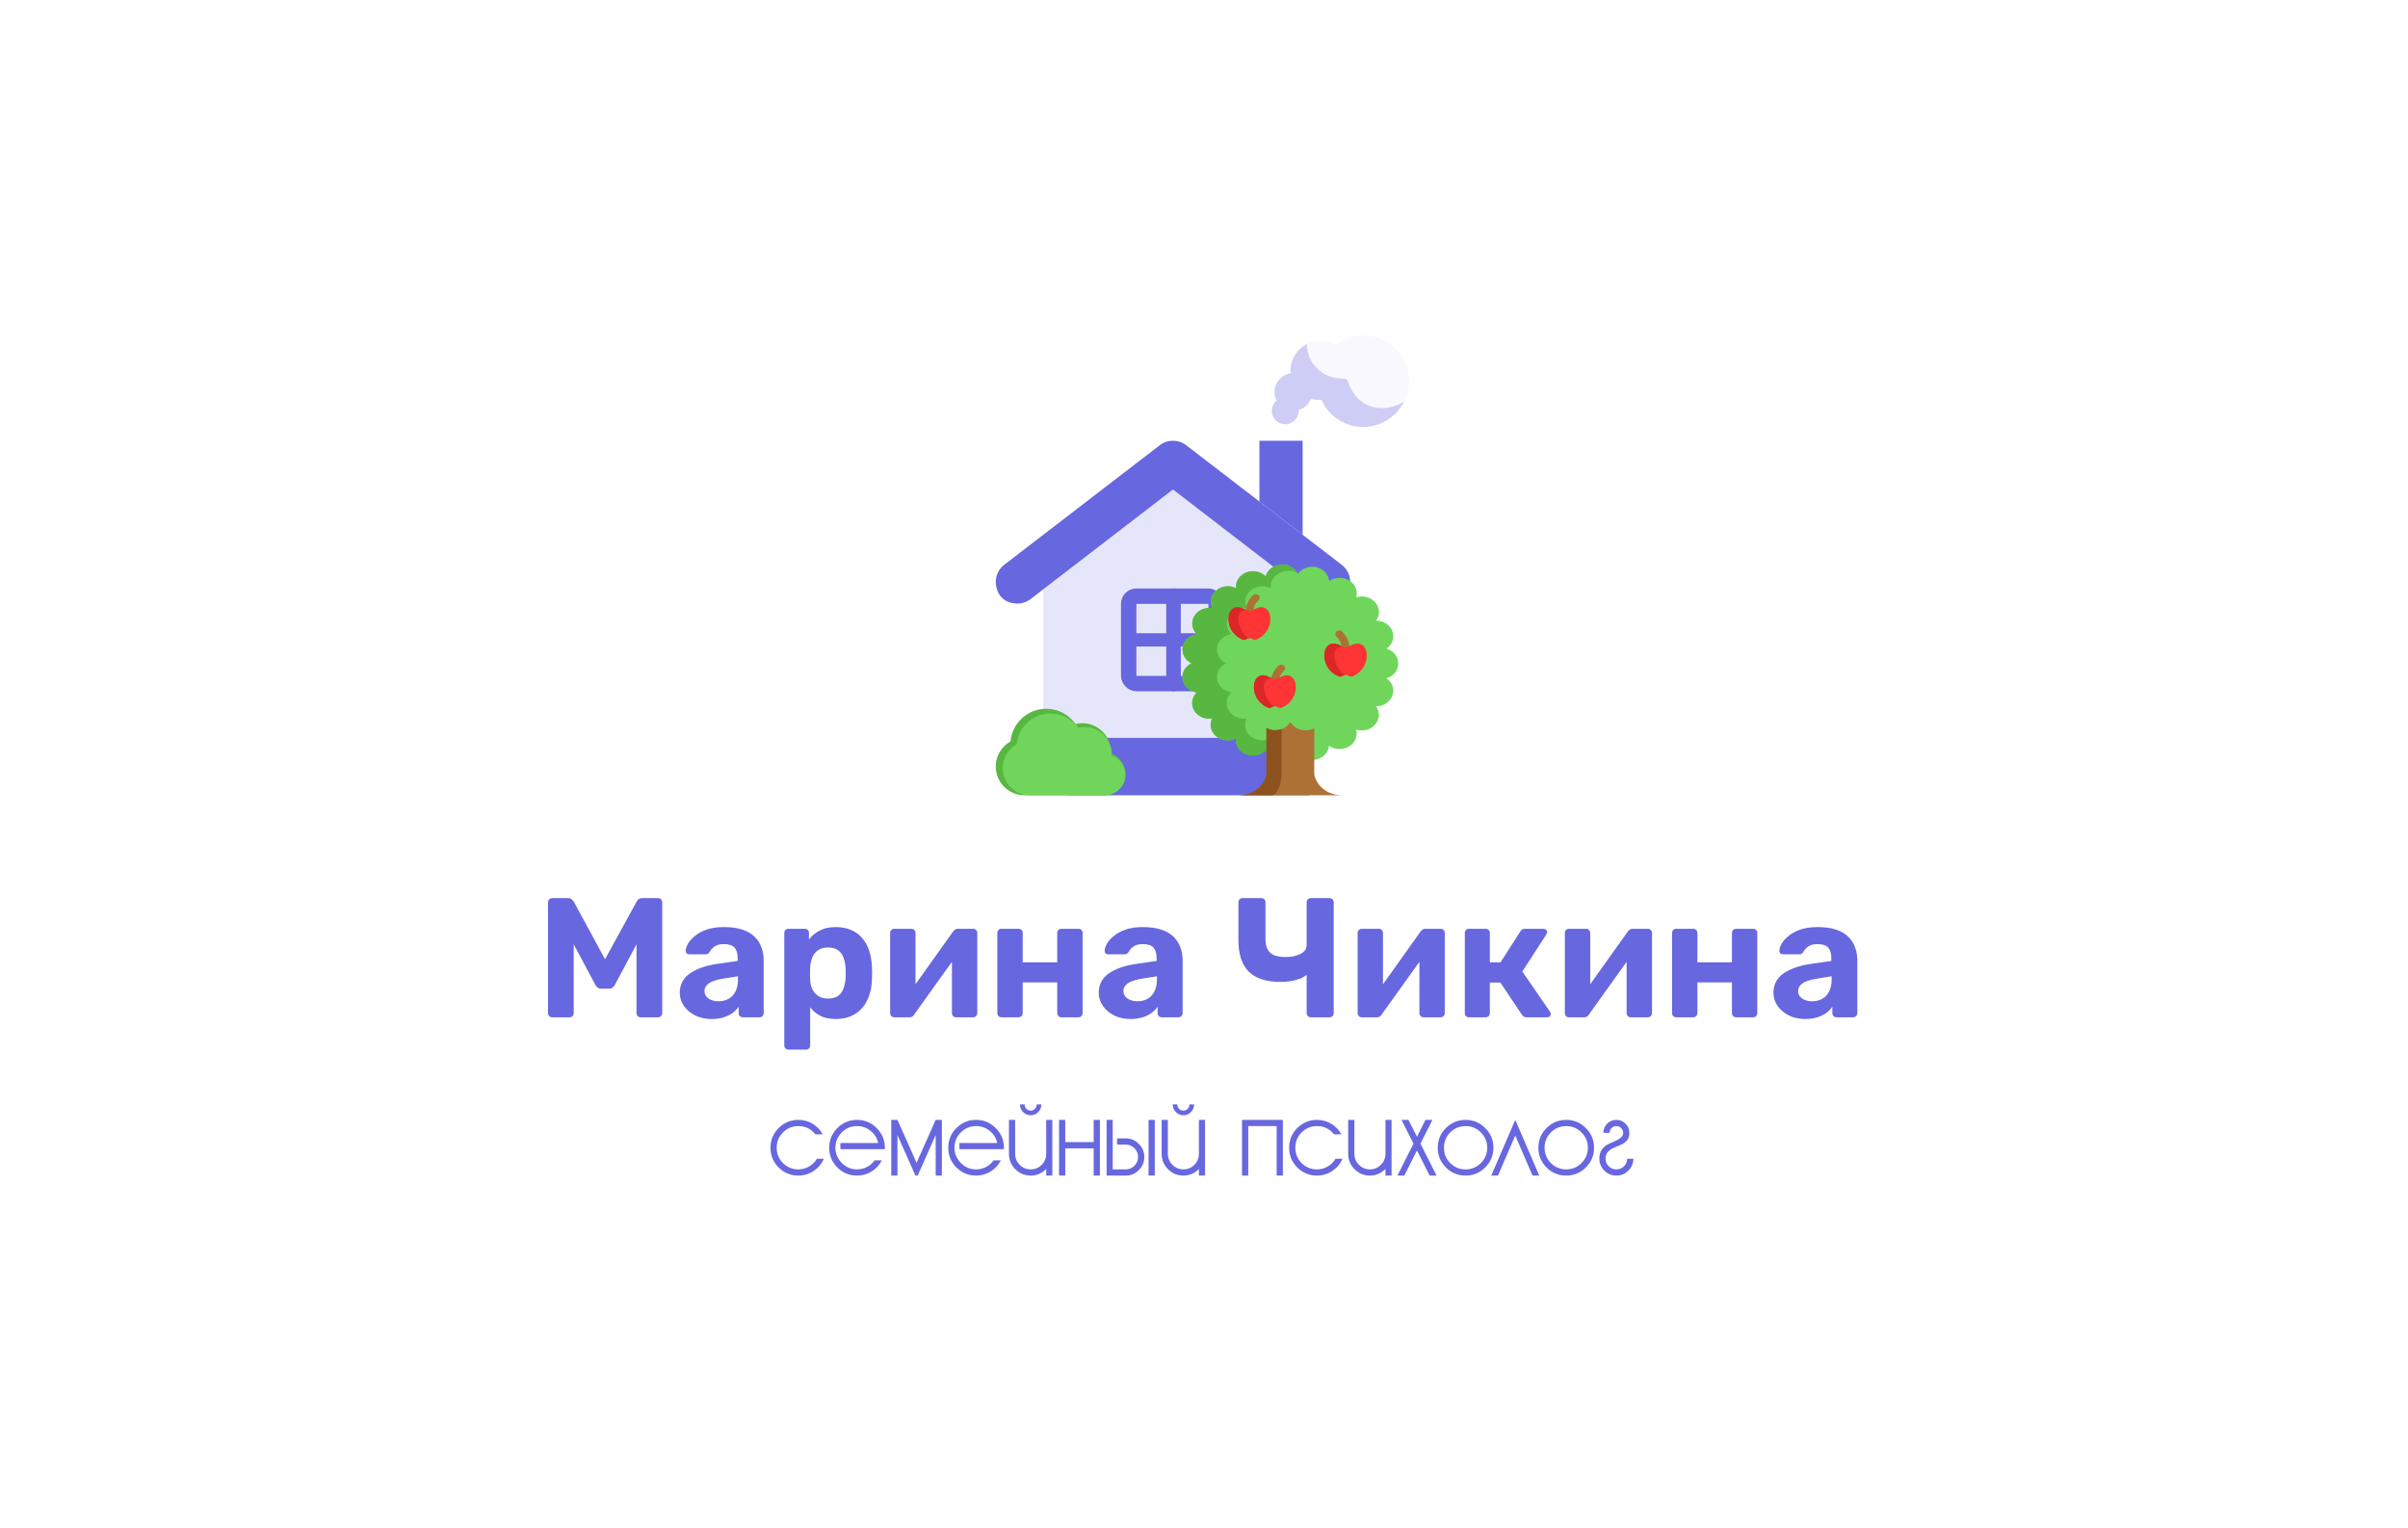 <svg width="249" height="158" viewBox="0 0 249 158" fill="none" xmlns="http://www.w3.org/2000/svg">
<g filter="url(#filter0_d_203_900)">
<rect x="18.562" y="14" width="212" height="122" rx="12" fill="white"/>
<path d="M131.766 72.254H114.047L110.35 78.214H135.463L131.766 72.254Z" fill="#6767E0"/>
<path d="M121.291 46.607C121.283 46.612 111.504 54.134 107.881 56.92V72.255H134.7V56.92L121.291 46.607Z" fill="#E6E6FA"/>
<path d="M121.291 46.607C121.288 46.609 106.553 57.942 106.553 57.943C106.123 58.27 105.571 58.445 104.976 58.387C103.853 58.279 103.239 57.637 103.024 56.685C102.813 55.753 103.186 54.889 103.847 54.385L119.939 42.018C120.737 41.41 121.846 41.41 122.644 42.018C133.08 50.038 121.119 40.845 138.736 54.385C139.272 54.793 139.618 55.438 139.618 56.163C139.618 57.398 138.617 58.398 137.383 58.398C136.874 58.398 136.405 58.229 136.03 57.943L121.291 46.607Z" fill="#6767E0"/>
<path d="M134.7 41.562V51.281L134.699 51.282L130.23 47.848V41.562H134.7Z" fill="#6767E0"/>
<path d="M116.374 75.979C116.374 77.213 115.374 78.214 114.139 78.214H105.945C104.299 78.214 102.965 76.88 102.965 75.234C102.965 74.12 103.584 73.159 104.49 72.648C104.66 70.856 106.083 69.429 107.882 69.286C109.145 69.181 110.427 69.74 111.215 70.852C111.437 70.799 111.666 70.764 111.905 70.764C113.551 70.764 114.884 72.099 114.884 73.744C114.884 73.79 114.873 73.832 114.871 73.877C115.749 74.183 116.374 75.008 116.374 75.979Z" fill="#58B741"/>
<path d="M116.374 76.1C116.374 77.267 115.428 78.214 114.26 78.214H106.509C104.953 78.214 103.691 76.952 103.691 75.395C103.691 74.341 104.276 73.433 105.133 72.95C105.294 71.255 106.64 69.905 108.341 69.769C109.536 69.67 110.749 70.199 111.495 71.251C111.705 71.201 111.921 71.168 112.146 71.168C113.704 71.168 114.965 72.43 114.965 73.986C114.965 74.029 114.954 74.069 114.952 74.112C115.783 74.401 116.374 75.182 116.374 76.1Z" fill="#70D65B"/>
<rect x="116.712" y="57.631" width="9.039" height="9.039" rx="0.795" stroke="#6767E0" stroke-width="1.591"/>
<rect x="116.378" y="62.493" width="0.685" height="9.944" rx="0.343" transform="rotate(-90 116.378 62.493)" stroke="#6767E0" stroke-width="0.685"/>
<rect x="120.973" y="57.212" width="0.753" height="9.876" rx="0.377" stroke="#6767E0" stroke-width="0.753"/>
<g clip-path="url(#clip0_203_900)">
<path d="M132.421 74.801C131.646 74.741 131.029 74.232 130.855 73.578C130.359 74.077 129.551 74.255 128.839 73.968C128.128 73.682 127.727 73.017 127.795 72.347C127.149 72.67 126.323 72.599 125.752 72.117C125.181 71.635 125.038 70.889 125.339 70.274C124.614 70.39 123.856 70.078 123.487 69.453C123.116 68.828 123.246 68.078 123.751 67.586C123.022 67.479 122.417 66.959 122.29 66.256C122.165 65.556 122.553 64.886 123.204 64.572C122.554 64.256 122.167 63.586 122.295 62.886C122.423 62.184 123.028 61.664 123.757 61.559C123.254 61.066 123.126 60.316 123.497 59.691C123.868 59.067 124.625 58.757 125.351 58.873C125.051 58.259 125.196 57.512 125.768 57.032C126.34 56.551 127.166 56.481 127.812 56.806C127.745 56.135 128.147 55.471 128.859 55.185C129.572 54.9 130.38 55.08 130.875 55.58C131.051 54.926 131.668 54.417 132.444 54.36C133.218 54.302 133.916 54.711 134.206 55.329C134.604 54.763 135.367 54.464 136.121 54.638C136.875 54.813 137.392 55.408 137.447 56.08C138.026 55.663 138.854 55.608 139.505 55.997C140.155 56.386 140.431 57.101 140.245 57.753C140.939 57.529 141.742 57.722 142.219 58.282C142.697 58.843 142.705 59.602 142.297 60.163C143.035 60.157 143.727 60.578 143.979 61.251C144.232 61.924 143.969 62.644 143.383 63.054C144.081 63.268 144.585 63.871 144.585 64.581V64.603C144.583 65.313 144.079 65.915 143.38 66.127C143.965 66.538 144.226 67.259 143.972 67.931C143.718 68.603 143.025 69.023 142.288 69.016C142.694 69.578 142.684 70.336 142.205 70.896C141.726 71.455 140.923 71.647 140.229 71.422C140.414 72.074 140.137 72.788 139.486 73.176C138.834 73.565 138.006 73.509 137.427 73.089C137.371 73.762 136.853 74.356 136.099 74.529C135.344 74.702 134.582 74.402 134.185 73.835C133.912 74.412 133.282 74.806 132.569 74.806C132.52 74.806 132.47 74.804 132.421 74.801Z" fill="#70D65B"/>
<path d="M132.438 55.184C132.738 55.065 133.036 55.007 133.308 55.007C133.683 55.007 134.008 55.118 134.207 55.328C133.935 54.749 133.305 54.353 132.589 54.353C132.542 54.353 132.493 54.355 132.445 54.359C132.072 54.386 131.718 54.521 131.436 54.746C131.159 54.964 130.964 55.255 130.876 55.58C130.541 55.241 130.062 55.049 129.566 55.049C129.331 55.049 129.091 55.092 128.86 55.185C128.2 55.45 127.806 56.04 127.806 56.66C127.806 56.708 127.808 56.757 127.813 56.806C127.552 56.675 127.259 56.606 126.961 56.606C126.535 56.606 126.108 56.746 125.769 57.031C125.391 57.348 125.199 57.782 125.199 58.217C125.199 58.44 125.25 58.664 125.352 58.873C125.251 58.856 125.15 58.848 125.048 58.848C124.423 58.848 123.818 59.153 123.499 59.69C123.358 59.925 123.284 60.189 123.284 60.458C123.284 60.863 123.451 61.258 123.758 61.558C123.397 61.611 123.063 61.764 122.801 61.998C122.534 62.236 122.356 62.547 122.296 62.885C122.28 62.973 122.271 63.062 122.271 63.151C122.271 63.751 122.638 64.295 123.205 64.571C122.637 64.846 122.268 65.392 122.268 65.992C122.268 66.079 122.276 66.167 122.292 66.255C122.352 66.593 122.528 66.904 122.796 67.143C123.057 67.377 123.391 67.532 123.752 67.585C123.446 67.884 123.275 68.278 123.275 68.688C123.275 68.946 123.344 69.209 123.488 69.453C123.806 69.991 124.413 70.297 125.039 70.297C125.139 70.297 125.24 70.29 125.341 70.273C125.239 70.481 125.186 70.705 125.187 70.933C125.187 71.367 125.377 71.799 125.753 72.116C126.092 72.402 126.521 72.543 126.948 72.543C127.244 72.543 127.536 72.475 127.796 72.346C127.791 72.394 127.788 72.444 127.788 72.493C127.788 73.112 128.181 73.702 128.84 73.967C129.064 74.058 129.306 74.104 129.55 74.105C129.796 74.104 130.039 74.057 130.264 73.966C130.489 73.876 130.69 73.743 130.856 73.577C131.03 74.231 131.647 74.741 132.422 74.8C132.472 74.803 132.521 74.805 132.57 74.805C132.927 74.805 133.263 74.707 133.543 74.536C133.641 74.476 133.733 74.407 133.816 74.331C133.68 74.366 133.535 74.382 133.388 74.382C133.07 74.382 132.734 74.308 132.418 74.18C131.759 73.915 131.366 73.142 131.366 72.496C131.366 72.445 131.369 72.395 131.374 72.346C131.114 72.475 130.822 72.543 130.526 72.543C130.098 72.543 129.67 72.402 129.331 72.116C128.955 71.799 128.764 71.367 128.764 70.933C128.764 70.708 128.816 70.483 128.918 70.273C128.818 70.29 128.717 70.297 128.617 70.297C127.991 70.297 127.385 69.991 127.066 69.453C126.926 69.218 126.853 68.955 126.853 68.688C126.853 68.282 127.022 67.885 127.33 67.585C126.969 67.532 126.635 67.377 126.374 67.143C126.106 66.904 125.93 66.593 125.87 66.255C125.854 66.168 125.846 66.08 125.846 65.992C125.846 65.392 126.215 64.846 126.783 64.571C126.216 64.295 125.849 63.751 125.849 63.151C125.849 63.063 125.857 62.974 125.873 62.885C125.934 62.547 126.112 62.236 126.38 61.998C126.641 61.764 126.975 61.611 127.336 61.558C127.029 61.258 126.862 60.863 126.862 60.458C126.862 60.198 126.931 59.935 127.077 59.69C127.396 59.153 128.001 58.848 128.626 58.848C128.727 58.848 128.828 58.856 128.93 58.873C128.829 58.666 128.777 58.443 128.777 58.217C128.777 57.782 128.969 57.348 129.347 57.031C129.686 56.746 130.113 56.606 130.539 56.606C130.837 56.606 131.13 56.675 131.391 56.806C131.386 56.757 131.384 56.709 131.384 56.66C131.384 56.041 131.778 55.45 132.438 55.184Z" fill="#58B741"/>
<path d="M138.831 78.214H128.022C130.179 78.214 130.953 76.536 130.953 75.959V71.254C131.144 71.361 131.356 71.433 131.577 71.466C131.627 71.474 131.676 71.479 131.725 71.483C131.774 71.487 131.823 71.489 131.872 71.489C132.526 71.489 133.122 71.155 133.424 70.639C133.724 71.16 134.323 71.498 134.982 71.498C135.076 71.498 135.171 71.491 135.267 71.477C135.491 71.444 135.706 71.372 135.899 71.264V75.959C135.899 76.536 136.673 78.214 138.831 78.214Z" fill="#AD7136"/>
<path d="M131.872 71.489C132.103 71.489 132.328 71.447 132.534 71.371V75.959C132.534 76.536 132.254 78.214 131.476 78.214H128.022C130.179 78.214 130.953 76.536 130.953 75.959V71.254C131.144 71.361 131.356 71.433 131.577 71.467C131.627 71.474 131.676 71.479 131.725 71.483C131.774 71.487 131.823 71.489 131.872 71.489L131.872 71.489Z" fill="#8C531F"/>
<path d="M139.139 63.321C139.032 63.321 138.93 63.282 138.854 63.213C138.778 63.143 138.736 63.05 138.736 62.952C138.736 62.437 138.394 61.987 138.192 61.803C138.155 61.768 138.125 61.728 138.105 61.683C138.085 61.638 138.074 61.59 138.074 61.542C138.074 61.493 138.085 61.445 138.105 61.401C138.125 61.356 138.155 61.315 138.193 61.281C138.268 61.212 138.371 61.173 138.478 61.173C138.531 61.173 138.584 61.182 138.633 61.201C138.682 61.219 138.726 61.247 138.764 61.281C139.123 61.609 139.543 62.245 139.543 62.952C139.543 63 139.533 63.048 139.512 63.093C139.492 63.138 139.462 63.178 139.425 63.213C139.387 63.247 139.343 63.274 139.294 63.293C139.245 63.311 139.192 63.321 139.139 63.321Z" fill="#AD7136"/>
<path d="M139.858 65.921C139.719 65.98 139.576 65.943 139.442 65.858C139.359 65.806 139.262 65.776 139.161 65.772C139.157 65.772 139.154 65.772 139.15 65.772C139.041 65.77 138.931 65.799 138.837 65.858C138.703 65.943 138.56 65.98 138.421 65.921C136.701 65.191 136.678 63.203 137.37 62.701C137.558 62.564 137.751 62.521 137.937 62.529C138.278 62.546 138.601 62.736 138.848 62.856C138.964 62.912 139.062 62.952 139.139 62.952C139.472 62.952 140.217 62.199 140.909 62.701C141.601 63.203 141.578 65.191 139.858 65.921Z" fill="#FF3434"/>
<path d="M139.15 65.772C139.041 65.77 138.931 65.799 138.837 65.858C138.703 65.943 138.56 65.98 138.421 65.921C136.701 65.191 136.678 63.203 137.37 62.701C137.558 62.564 137.751 62.52 137.937 62.529C138.278 62.546 138.601 62.736 138.848 62.856C137.102 62.856 138.408 65.743 139.15 65.772Z" fill="#DB2727"/>
<path d="M129.197 59.559C129.09 59.559 128.987 59.52 128.911 59.45C128.836 59.381 128.793 59.288 128.793 59.19C128.793 58.49 129.208 57.862 129.564 57.537C129.64 57.468 129.743 57.429 129.85 57.429C129.957 57.429 130.06 57.468 130.135 57.537C130.173 57.571 130.203 57.612 130.223 57.656C130.243 57.701 130.254 57.749 130.254 57.798C130.254 57.846 130.243 57.894 130.223 57.939C130.203 57.984 130.173 58.024 130.135 58.059C129.937 58.24 129.601 58.683 129.601 59.19C129.601 59.238 129.59 59.286 129.57 59.331C129.55 59.376 129.52 59.416 129.482 59.451C129.445 59.485 129.4 59.512 129.351 59.531C129.302 59.549 129.25 59.559 129.197 59.559H129.197Z" fill="#AD7136"/>
<path d="M129.906 62.122C129.769 62.181 129.628 62.144 129.496 62.06C129.414 62.009 129.318 61.979 129.218 61.975C129.215 61.975 129.211 61.975 129.207 61.975C129.097 61.973 128.989 62.003 128.898 62.06C128.766 62.144 128.624 62.181 128.487 62.122C126.79 61.401 126.766 59.438 127.45 58.943C127.636 58.808 127.826 58.765 128.01 58.773C128.347 58.79 128.665 58.978 128.91 59.096C129.023 59.151 129.121 59.191 129.197 59.191C129.525 59.191 130.261 58.447 130.944 58.943C131.627 59.438 131.604 61.401 129.906 62.122Z" fill="#FF3434"/>
<path d="M129.207 61.975C129.097 61.973 128.989 62.003 128.898 62.06C128.766 62.144 128.624 62.181 128.487 62.122C126.79 61.401 126.766 59.438 127.45 58.943C127.636 58.808 127.826 58.765 128.01 58.774C128.347 58.79 128.665 58.978 128.91 59.096C127.185 59.096 128.474 61.947 129.207 61.975Z" fill="#DB2727"/>
<path d="M131.829 66.843C131.721 66.843 131.619 66.804 131.543 66.735C131.467 66.666 131.425 66.572 131.425 66.474C131.425 65.774 131.84 65.146 132.196 64.821C132.234 64.787 132.278 64.76 132.327 64.741C132.376 64.722 132.429 64.713 132.482 64.713C132.535 64.713 132.587 64.722 132.636 64.741C132.685 64.76 132.73 64.787 132.767 64.821C132.843 64.89 132.885 64.984 132.885 65.082C132.885 65.18 132.843 65.274 132.767 65.343C132.568 65.524 132.232 65.967 132.232 66.474C132.232 66.572 132.19 66.666 132.114 66.735C132.038 66.804 131.936 66.843 131.829 66.843Z" fill="#AD7136"/>
<path d="M132.537 69.159C132.4 69.218 132.259 69.181 132.127 69.097C132.045 69.046 131.949 69.016 131.85 69.013C131.846 69.013 131.842 69.013 131.839 69.012C131.728 69.01 131.62 69.04 131.529 69.097C131.397 69.181 131.256 69.218 131.119 69.159C129.421 68.438 129.398 66.475 130.081 65.98C130.267 65.845 130.457 65.802 130.641 65.811C130.978 65.827 131.296 66.015 131.541 66.133C131.654 66.188 131.752 66.228 131.828 66.228C132.157 66.228 132.892 65.484 133.576 65.98C134.259 66.475 134.235 68.438 132.537 69.159Z" fill="#FF3434"/>
<path d="M131.839 69.012C131.728 69.01 131.62 69.04 131.529 69.097C131.397 69.181 131.256 69.218 131.119 69.159C129.421 68.438 129.398 66.475 130.081 65.98C130.267 65.845 130.457 65.802 130.641 65.811C130.978 65.827 131.296 66.015 131.541 66.133C129.816 66.133 131.106 68.984 131.839 69.012Z" fill="#DB2727"/>
</g>
<path d="M57.108 101.168C56.991 101.168 56.885 101.127 56.791 101.045C56.709 100.963 56.668 100.857 56.668 100.728V89.29C56.668 89.161 56.709 89.055 56.791 88.973C56.885 88.891 56.991 88.85 57.108 88.85H58.745C58.921 88.85 59.05 88.897 59.132 88.991C59.226 89.085 59.29 89.155 59.325 89.202L62.563 95.168L65.836 89.202C65.86 89.155 65.912 89.085 65.995 88.991C66.088 88.897 66.223 88.85 66.399 88.85H68.036C68.165 88.85 68.27 88.891 68.353 88.973C68.435 89.055 68.476 89.161 68.476 89.29V100.728C68.476 100.857 68.435 100.963 68.353 101.045C68.27 101.127 68.165 101.168 68.036 101.168H66.241C66.124 101.168 66.024 101.127 65.942 101.045C65.86 100.963 65.819 100.857 65.819 100.728V93.619L63.584 97.807C63.525 97.913 63.449 98.006 63.355 98.088C63.261 98.171 63.138 98.212 62.986 98.212H62.159C62.006 98.212 61.883 98.171 61.789 98.088C61.695 98.006 61.619 97.913 61.56 97.807L59.325 93.619V100.728C59.325 100.857 59.284 100.963 59.202 101.045C59.12 101.127 59.02 101.168 58.903 101.168H57.108ZM73.585 101.344C72.963 101.344 72.406 101.227 71.913 100.992C71.42 100.746 71.027 100.417 70.734 100.007C70.441 99.596 70.294 99.138 70.294 98.634C70.294 97.801 70.629 97.144 71.297 96.663C71.978 96.182 72.869 95.854 73.972 95.678L76.277 95.343V95.027C76.277 94.569 76.171 94.217 75.96 93.971C75.749 93.725 75.38 93.601 74.852 93.601C74.465 93.601 74.154 93.678 73.919 93.83C73.684 93.983 73.503 94.182 73.374 94.428C73.28 94.581 73.145 94.657 72.969 94.657H71.297C71.168 94.657 71.068 94.622 70.998 94.552C70.928 94.469 70.898 94.376 70.91 94.27C70.91 94.071 70.986 93.836 71.139 93.566C71.291 93.296 71.526 93.032 71.843 92.774C72.159 92.504 72.564 92.282 73.057 92.106C73.55 91.93 74.154 91.842 74.869 91.842C75.608 91.842 76.242 91.93 76.77 92.106C77.298 92.282 77.72 92.528 78.037 92.845C78.353 93.161 78.588 93.531 78.741 93.953C78.893 94.364 78.969 94.81 78.969 95.291V100.728C78.969 100.857 78.928 100.963 78.846 101.045C78.764 101.127 78.659 101.168 78.529 101.168H76.805C76.688 101.168 76.588 101.127 76.506 101.045C76.424 100.963 76.383 100.857 76.383 100.728V100.077C76.23 100.3 76.025 100.511 75.767 100.71C75.509 100.898 75.198 101.051 74.834 101.168C74.482 101.285 74.066 101.344 73.585 101.344ZM74.289 99.514C74.676 99.514 75.022 99.432 75.327 99.267C75.632 99.103 75.872 98.851 76.048 98.511C76.224 98.171 76.312 97.743 76.312 97.226V96.927L74.676 97.191C74.042 97.297 73.579 97.455 73.286 97.666C72.992 97.877 72.846 98.135 72.846 98.441C72.846 98.663 72.91 98.857 73.039 99.021C73.18 99.185 73.362 99.309 73.585 99.391C73.808 99.473 74.042 99.514 74.289 99.514ZM81.54 104.511C81.411 104.511 81.305 104.47 81.223 104.388C81.141 104.306 81.1 104.2 81.1 104.071V92.458C81.1 92.329 81.141 92.223 81.223 92.141C81.305 92.059 81.411 92.018 81.54 92.018H83.212C83.341 92.018 83.446 92.059 83.528 92.141C83.61 92.223 83.651 92.329 83.651 92.458V93.126C83.933 92.751 84.297 92.446 84.743 92.211C85.188 91.965 85.746 91.842 86.414 91.842C87.024 91.842 87.552 91.941 87.998 92.141C88.455 92.329 88.837 92.604 89.142 92.968C89.458 93.32 89.699 93.748 89.863 94.252C90.039 94.757 90.139 95.326 90.162 95.959C90.174 96.182 90.18 96.393 90.18 96.593C90.18 96.792 90.174 97.009 90.162 97.244C90.151 97.842 90.057 98.394 89.881 98.898C89.716 99.402 89.476 99.837 89.159 100.2C88.843 100.564 88.455 100.845 87.998 101.045C87.552 101.244 87.024 101.344 86.414 101.344C85.816 101.344 85.294 101.238 84.848 101.027C84.414 100.804 84.056 100.505 83.775 100.13V104.071C83.775 104.2 83.734 104.306 83.651 104.388C83.569 104.47 83.47 104.511 83.352 104.511H81.54ZM85.622 99.232C86.068 99.232 86.42 99.138 86.678 98.951C86.936 98.751 87.118 98.493 87.224 98.177C87.341 97.86 87.411 97.514 87.435 97.138C87.458 96.775 87.458 96.411 87.435 96.047C87.411 95.672 87.341 95.326 87.224 95.009C87.118 94.692 86.936 94.44 86.678 94.252C86.42 94.053 86.068 93.953 85.622 93.953C85.188 93.953 84.836 94.053 84.567 94.252C84.297 94.452 84.103 94.704 83.986 95.009C83.868 95.314 83.798 95.643 83.775 95.995C83.763 96.206 83.757 96.423 83.757 96.646C83.757 96.868 83.763 97.091 83.775 97.314C83.786 97.643 83.857 97.954 83.986 98.247C84.127 98.528 84.326 98.763 84.584 98.951C84.854 99.138 85.2 99.232 85.622 99.232ZM92.451 101.168C92.346 101.168 92.252 101.127 92.17 101.045C92.087 100.963 92.046 100.863 92.046 100.746V92.458C92.046 92.329 92.087 92.223 92.17 92.141C92.252 92.059 92.351 92.018 92.469 92.018H94.228C94.357 92.018 94.463 92.059 94.545 92.141C94.627 92.223 94.668 92.329 94.668 92.458V99.144L93.964 98.74L98.557 92.299C98.616 92.217 98.68 92.153 98.751 92.106C98.833 92.047 98.933 92.018 99.05 92.018H100.634C100.751 92.018 100.851 92.059 100.933 92.141C101.015 92.223 101.056 92.317 101.056 92.422V100.728C101.056 100.857 101.015 100.963 100.933 101.045C100.851 101.127 100.745 101.168 100.616 101.168H98.856C98.739 101.168 98.639 101.127 98.557 101.045C98.475 100.963 98.434 100.857 98.434 100.728V94.305L99.156 94.428L94.528 100.886C94.481 100.969 94.416 101.039 94.334 101.098C94.252 101.145 94.158 101.168 94.052 101.168H92.451ZM103.553 101.168C103.435 101.168 103.336 101.127 103.253 101.045C103.171 100.963 103.13 100.857 103.13 100.728V92.458C103.13 92.329 103.171 92.223 103.253 92.141C103.336 92.059 103.435 92.018 103.553 92.018H105.312C105.441 92.018 105.547 92.059 105.629 92.141C105.711 92.223 105.752 92.329 105.752 92.458V95.484H109.324V92.458C109.324 92.329 109.365 92.223 109.448 92.141C109.53 92.059 109.635 92.018 109.764 92.018H111.524C111.641 92.018 111.741 92.059 111.823 92.141C111.905 92.223 111.946 92.329 111.946 92.458V100.728C111.946 100.857 111.905 100.963 111.823 101.045C111.741 101.127 111.641 101.168 111.524 101.168H109.764C109.635 101.168 109.53 101.127 109.448 101.045C109.365 100.963 109.324 100.857 109.324 100.728V97.561H105.752V100.728C105.752 100.857 105.711 100.963 105.629 101.045C105.547 101.127 105.441 101.168 105.312 101.168H103.553ZM116.906 101.344C116.285 101.344 115.727 101.227 115.235 100.992C114.742 100.746 114.349 100.417 114.056 100.007C113.763 99.596 113.616 99.138 113.616 98.634C113.616 97.801 113.95 97.144 114.619 96.663C115.299 96.182 116.191 95.854 117.294 95.678L119.599 95.343V95.027C119.599 94.569 119.493 94.217 119.282 93.971C119.071 93.725 118.701 93.601 118.173 93.601C117.786 93.601 117.475 93.678 117.241 93.83C117.006 93.983 116.824 94.182 116.695 94.428C116.601 94.581 116.467 94.657 116.291 94.657H114.619C114.49 94.657 114.39 94.622 114.32 94.552C114.249 94.469 114.22 94.376 114.232 94.27C114.232 94.071 114.308 93.836 114.461 93.566C114.613 93.296 114.848 93.032 115.164 92.774C115.481 92.504 115.886 92.282 116.379 92.106C116.871 91.93 117.475 91.842 118.191 91.842C118.93 91.842 119.564 91.93 120.091 92.106C120.619 92.282 121.042 92.528 121.358 92.845C121.675 93.161 121.91 93.531 122.062 93.953C122.215 94.364 122.291 94.81 122.291 95.291V100.728C122.291 100.857 122.25 100.963 122.168 101.045C122.086 101.127 121.98 101.168 121.851 101.168H120.127C120.009 101.168 119.91 101.127 119.828 101.045C119.745 100.963 119.704 100.857 119.704 100.728V100.077C119.552 100.3 119.347 100.511 119.088 100.71C118.83 100.898 118.52 101.051 118.156 101.168C117.804 101.285 117.387 101.344 116.906 101.344ZM117.61 99.514C117.997 99.514 118.344 99.432 118.649 99.267C118.954 99.103 119.194 98.851 119.37 98.511C119.546 98.171 119.634 97.743 119.634 97.226V96.927L117.997 97.191C117.364 97.297 116.901 97.455 116.607 97.666C116.314 97.877 116.167 98.135 116.167 98.441C116.167 98.663 116.232 98.857 116.361 99.021C116.502 99.185 116.684 99.309 116.906 99.391C117.129 99.473 117.364 99.514 117.61 99.514ZM135.538 101.168C135.42 101.168 135.321 101.127 135.238 101.045C135.156 100.963 135.115 100.857 135.115 100.728V96.769C134.928 96.933 134.687 97.074 134.394 97.191C134.101 97.297 133.778 97.379 133.426 97.438C133.086 97.484 132.746 97.508 132.405 97.508C130.927 97.508 129.83 97.15 129.115 96.434C128.411 95.719 128.059 94.64 128.059 93.197V89.29C128.059 89.161 128.1 89.055 128.182 88.973C128.264 88.891 128.364 88.85 128.481 88.85H130.417C130.546 88.85 130.652 88.891 130.734 88.973C130.816 89.055 130.857 89.161 130.857 89.29V93.073C130.857 93.707 131.015 94.176 131.332 94.481C131.649 94.786 132.188 94.939 132.951 94.939C133.174 94.939 133.408 94.921 133.655 94.886C133.901 94.839 134.136 94.769 134.359 94.675C134.582 94.581 134.763 94.452 134.904 94.288C135.045 94.123 135.115 93.918 135.115 93.672V89.29C135.115 89.161 135.156 89.055 135.238 88.973C135.321 88.891 135.42 88.85 135.538 88.85H137.473C137.602 88.85 137.708 88.891 137.79 88.973C137.872 89.055 137.913 89.161 137.913 89.29V100.728C137.913 100.857 137.872 100.963 137.79 101.045C137.708 101.127 137.602 101.168 137.473 101.168H135.538ZM140.791 101.168C140.685 101.168 140.591 101.127 140.509 101.045C140.427 100.963 140.386 100.863 140.386 100.746V92.458C140.386 92.329 140.427 92.223 140.509 92.141C140.591 92.059 140.691 92.018 140.808 92.018H142.568C142.697 92.018 142.803 92.059 142.885 92.141C142.967 92.223 143.008 92.329 143.008 92.458V99.144L142.304 98.74L146.897 92.299C146.955 92.217 147.02 92.153 147.09 92.106C147.172 92.047 147.272 92.018 147.389 92.018H148.973C149.09 92.018 149.19 92.059 149.272 92.141C149.354 92.223 149.395 92.317 149.395 92.422V100.728C149.395 100.857 149.354 100.963 149.272 101.045C149.19 101.127 149.085 101.168 148.956 101.168H147.196C147.079 101.168 146.979 101.127 146.897 101.045C146.815 100.963 146.774 100.857 146.774 100.728V94.305L147.495 94.428L142.867 100.886C142.82 100.969 142.756 101.039 142.673 101.098C142.591 101.145 142.498 101.168 142.392 101.168H140.791ZM151.892 101.168C151.775 101.168 151.675 101.127 151.593 101.045C151.511 100.963 151.47 100.857 151.47 100.728V92.458C151.47 92.329 151.511 92.223 151.593 92.141C151.675 92.059 151.775 92.018 151.892 92.018H153.617C153.746 92.018 153.851 92.059 153.933 92.141C154.015 92.223 154.057 92.329 154.057 92.458V95.484H155.165L157.206 92.299C157.242 92.229 157.294 92.164 157.365 92.106C157.447 92.047 157.552 92.018 157.681 92.018H159.6C159.705 92.018 159.793 92.053 159.863 92.123C159.946 92.182 159.987 92.258 159.987 92.352C159.987 92.387 159.975 92.428 159.951 92.475C159.94 92.522 159.922 92.563 159.899 92.598L157.418 96.434L160.286 100.605C160.333 100.675 160.356 100.752 160.356 100.834C160.356 100.927 160.321 101.01 160.251 101.08C160.18 101.139 160.092 101.168 159.987 101.168H157.857C157.74 101.168 157.64 101.145 157.558 101.098C157.488 101.039 157.423 100.969 157.365 100.886L155.148 97.578H154.057V100.728C154.057 100.857 154.015 100.963 153.933 101.045C153.851 101.127 153.746 101.168 153.617 101.168H151.892ZM162.219 101.168C162.114 101.168 162.02 101.127 161.938 101.045C161.856 100.963 161.815 100.863 161.815 100.746V92.458C161.815 92.329 161.856 92.223 161.938 92.141C162.02 92.059 162.12 92.018 162.237 92.018H163.997C164.126 92.018 164.231 92.059 164.314 92.141C164.396 92.223 164.437 92.329 164.437 92.458V99.144L163.733 98.74L168.326 92.299C168.384 92.217 168.449 92.153 168.519 92.106C168.601 92.047 168.701 92.018 168.818 92.018H170.402C170.519 92.018 170.619 92.059 170.701 92.141C170.783 92.223 170.824 92.317 170.824 92.422V100.728C170.824 100.857 170.783 100.963 170.701 101.045C170.619 101.127 170.513 101.168 170.384 101.168H168.625C168.507 101.168 168.408 101.127 168.326 101.045C168.243 100.963 168.202 100.857 168.202 100.728V94.305L168.924 94.428L164.296 100.886C164.249 100.969 164.184 101.039 164.102 101.098C164.02 101.145 163.926 101.168 163.821 101.168H162.219ZM173.321 101.168C173.204 101.168 173.104 101.127 173.022 101.045C172.94 100.963 172.899 100.857 172.899 100.728V92.458C172.899 92.329 172.94 92.223 173.022 92.141C173.104 92.059 173.204 92.018 173.321 92.018H175.081C175.21 92.018 175.315 92.059 175.397 92.141C175.48 92.223 175.521 92.329 175.521 92.458V95.484H179.093V92.458C179.093 92.329 179.134 92.223 179.216 92.141C179.298 92.059 179.404 92.018 179.533 92.018H181.292C181.41 92.018 181.509 92.059 181.591 92.141C181.674 92.223 181.715 92.329 181.715 92.458V100.728C181.715 100.857 181.674 100.963 181.591 101.045C181.509 101.127 181.41 101.168 181.292 101.168H179.533C179.404 101.168 179.298 101.127 179.216 101.045C179.134 100.963 179.093 100.857 179.093 100.728V97.561H175.521V100.728C175.521 100.857 175.48 100.963 175.397 101.045C175.315 101.127 175.21 101.168 175.081 101.168H173.321ZM186.675 101.344C186.053 101.344 185.496 101.227 185.003 100.992C184.51 100.746 184.117 100.417 183.824 100.007C183.531 99.596 183.384 99.138 183.384 98.634C183.384 97.801 183.719 97.144 184.387 96.663C185.068 96.182 185.959 95.854 187.062 95.678L189.367 95.343V95.027C189.367 94.569 189.262 94.217 189.05 93.971C188.839 93.725 188.47 93.601 187.942 93.601C187.555 93.601 187.244 93.678 187.009 93.83C186.775 93.983 186.593 94.182 186.464 94.428C186.37 94.581 186.235 94.657 186.059 94.657H184.387C184.258 94.657 184.159 94.622 184.088 94.552C184.018 94.469 183.988 94.376 184 94.27C184 94.071 184.076 93.836 184.229 93.566C184.381 93.296 184.616 93.032 184.933 92.774C185.25 92.504 185.654 92.282 186.147 92.106C186.64 91.93 187.244 91.842 187.959 91.842C188.698 91.842 189.332 91.93 189.86 92.106C190.388 92.282 190.81 92.528 191.127 92.845C191.444 93.161 191.678 93.531 191.831 93.953C191.983 94.364 192.059 94.81 192.059 95.291V100.728C192.059 100.857 192.018 100.963 191.936 101.045C191.854 101.127 191.749 101.168 191.62 101.168H189.895C189.778 101.168 189.678 101.127 189.596 101.045C189.514 100.963 189.473 100.857 189.473 100.728V100.077C189.32 100.3 189.115 100.511 188.857 100.71C188.599 100.898 188.288 101.051 187.924 101.168C187.572 101.285 187.156 101.344 186.675 101.344ZM187.379 99.514C187.766 99.514 188.112 99.432 188.417 99.267C188.722 99.103 188.962 98.851 189.138 98.511C189.314 98.171 189.402 97.743 189.402 97.226V96.927L187.766 97.191C187.132 97.297 186.669 97.455 186.376 97.666C186.082 97.877 185.936 98.135 185.936 98.441C185.936 98.663 186 98.857 186.129 99.021C186.27 99.185 186.452 99.309 186.675 99.391C186.898 99.473 187.132 99.514 187.379 99.514Z" fill="#6767E0"/>
<path d="M82.552 117.531C81.757 117.531 81.078 117.252 80.512 116.692C79.953 116.127 79.673 115.447 79.673 114.653C79.673 113.859 79.953 113.182 80.512 112.622C81.078 112.057 81.757 111.774 82.552 111.774C83.087 111.774 83.58 111.91 84.031 112.18C84.483 112.451 84.831 112.815 85.078 113.272H84.32C83.869 112.701 83.279 112.415 82.552 112.415C81.932 112.415 81.403 112.634 80.963 113.074C80.53 113.507 80.314 114.033 80.314 114.653C80.314 115.272 80.53 115.802 80.963 116.241C81.403 116.674 81.932 116.891 82.552 116.891C82.955 116.891 83.325 116.791 83.661 116.593C84.004 116.394 84.275 116.127 84.474 115.79H85.195C84.973 116.307 84.621 116.728 84.14 117.053C83.664 117.372 83.135 117.531 82.552 117.531ZM88.623 117.531C87.829 117.531 87.149 117.252 86.584 116.692C86.024 116.127 85.745 115.447 85.745 114.653C85.745 113.859 86.024 113.182 86.584 112.622C87.149 112.057 87.829 111.774 88.623 111.774C89.417 111.774 90.094 112.057 90.653 112.622C91.219 113.182 91.501 113.859 91.501 114.653C91.501 114.719 91.499 114.77 91.493 114.806H86.9V114.165H90.807C90.698 113.66 90.44 113.242 90.031 112.911C89.622 112.58 89.152 112.415 88.623 112.415C88.003 112.415 87.474 112.638 87.035 113.083C86.602 113.522 86.385 114.045 86.385 114.653C86.385 115.254 86.605 115.778 87.044 116.223C87.483 116.668 88.009 116.891 88.623 116.891C88.984 116.891 89.324 116.809 89.643 116.647C89.962 116.479 90.226 116.25 90.437 115.961H91.186C90.945 116.436 90.593 116.818 90.13 117.107C89.673 117.39 89.17 117.531 88.623 117.531ZM92.161 111.774H92.801L94.778 116.214L96.754 111.774H97.394V117.531H96.754V113.344L94.895 117.531H94.66L92.801 113.344V117.531H92.161V111.774ZM100.933 117.531C100.139 117.531 99.46 117.252 98.894 116.692C98.335 116.127 98.055 115.447 98.055 114.653C98.055 113.859 98.335 113.182 98.894 112.622C99.46 112.057 100.139 111.774 100.933 111.774C101.727 111.774 102.404 112.057 102.964 112.622C103.529 113.182 103.812 113.859 103.812 114.653C103.812 114.719 103.809 114.77 103.803 114.806H99.21V114.165H103.117C103.009 113.66 102.75 113.242 102.341 112.911C101.932 112.58 101.463 112.415 100.933 112.415C100.314 112.415 99.784 112.638 99.345 113.083C98.912 113.522 98.696 114.045 98.696 114.653C98.696 115.254 98.915 115.778 99.354 116.223C99.793 116.668 100.32 116.891 100.933 116.891C101.294 116.891 101.634 116.809 101.953 116.647C102.272 116.479 102.537 116.25 102.747 115.961H103.496C103.255 116.436 102.904 116.818 102.44 117.107C101.983 117.39 101.481 117.531 100.933 117.531ZM106.577 117.531C105.957 117.531 105.428 117.312 104.989 116.873C104.55 116.433 104.33 115.904 104.33 115.284V111.774H104.971V115.284C104.971 115.724 105.127 116.103 105.44 116.421C105.759 116.734 106.138 116.891 106.577 116.891C107.022 116.891 107.401 116.734 107.714 116.421C108.027 116.103 108.183 115.724 108.183 115.284V111.774H108.815V115.284V117.531H108.183V116.845C107.738 117.303 107.203 117.531 106.577 117.531ZM107.678 110.177V110.195C107.678 110.496 107.57 110.755 107.353 110.971C107.136 111.188 106.878 111.296 106.577 111.296C106.276 111.296 106.017 111.188 105.801 110.971C105.584 110.755 105.476 110.496 105.476 110.195V110.177H105.954V110.195C105.954 110.37 106.014 110.517 106.135 110.637C106.261 110.758 106.409 110.818 106.577 110.818C106.745 110.818 106.89 110.758 107.01 110.637C107.136 110.517 107.2 110.37 107.2 110.195V110.177H107.678ZM110.152 111.774V114.075H113.094V111.774H113.735V117.531H113.094V114.716H110.152V117.531H109.512V111.774H110.152ZM114.428 111.774H115.06V116.891H116.405C116.754 116.891 117.054 116.764 117.307 116.512C117.56 116.259 117.686 115.958 117.686 115.609C117.686 115.254 117.56 114.954 117.307 114.707C117.06 114.454 116.76 114.328 116.405 114.328H115.511V113.687H116.405C116.934 113.687 117.385 113.877 117.758 114.256C118.137 114.629 118.327 115.08 118.327 115.609C118.327 116.133 118.137 116.584 117.758 116.963C117.385 117.342 116.934 117.531 116.405 117.531H114.428V111.774ZM118.769 117.531V111.774H119.409V117.531H118.769ZM122.368 117.531C121.748 117.531 121.219 117.312 120.78 116.873C120.341 116.433 120.121 115.904 120.121 115.284V111.774H120.762V115.284C120.762 115.724 120.918 116.103 121.231 116.421C121.55 116.734 121.929 116.891 122.368 116.891C122.813 116.891 123.192 116.734 123.505 116.421C123.818 116.103 123.974 115.724 123.974 115.284V111.774H124.606V115.284V117.531H123.974V116.845C123.529 117.303 122.994 117.531 122.368 117.531ZM123.469 110.177V110.195C123.469 110.496 123.361 110.755 123.144 110.971C122.928 111.188 122.669 111.296 122.368 111.296C122.067 111.296 121.809 111.188 121.592 110.971C121.376 110.755 121.267 110.496 121.267 110.195V110.177H121.745V110.195C121.745 110.37 121.806 110.517 121.926 110.637C122.052 110.758 122.2 110.818 122.368 110.818C122.537 110.818 122.681 110.758 122.801 110.637C122.928 110.517 122.991 110.37 122.991 110.195V110.177H123.469ZM129.072 112.415V117.531H128.431V111.774H132.654V117.531H132.013V112.415H129.072ZM136.181 117.531C135.387 117.531 134.708 117.252 134.142 116.692C133.583 116.127 133.303 115.447 133.303 114.653C133.303 113.859 133.583 113.182 134.142 112.622C134.708 112.057 135.387 111.774 136.181 111.774C136.717 111.774 137.21 111.91 137.661 112.18C138.112 112.451 138.461 112.815 138.708 113.272H137.95C137.499 112.701 136.909 112.415 136.181 112.415C135.562 112.415 135.032 112.634 134.593 113.074C134.16 113.507 133.944 114.033 133.944 114.653C133.944 115.272 134.16 115.802 134.593 116.241C135.032 116.674 135.562 116.891 136.181 116.891C136.585 116.891 136.954 116.791 137.291 116.593C137.634 116.394 137.905 116.127 138.103 115.79H138.825C138.603 116.307 138.251 116.728 137.77 117.053C137.294 117.372 136.765 117.531 136.181 117.531ZM141.657 117.531C141.038 117.531 140.508 117.312 140.069 116.873C139.63 116.433 139.411 115.904 139.411 115.284V111.774H140.051V115.284C140.051 115.724 140.208 116.103 140.52 116.421C140.839 116.734 141.218 116.891 141.657 116.891C142.097 116.891 142.473 116.734 142.785 116.421C143.104 116.103 143.264 115.724 143.264 115.284V111.774H143.895V117.531H143.264V116.845C142.806 117.303 142.271 117.531 141.657 117.531ZM148.545 117.531H147.832L146.523 114.932L145.215 117.531H144.502L146.163 114.229L144.926 111.774H145.639L146.523 113.516L147.399 111.774H148.121L146.884 114.229L148.545 117.531ZM153.579 116.692C153.02 117.252 152.343 117.531 151.549 117.531C150.755 117.531 150.075 117.252 149.51 116.692C148.95 116.127 148.671 115.447 148.671 114.653C148.671 113.859 148.95 113.182 149.51 112.622C150.075 112.057 150.755 111.774 151.549 111.774C152.343 111.774 153.02 112.057 153.579 112.622C154.145 113.182 154.428 113.859 154.428 114.653C154.428 115.447 154.145 116.127 153.579 116.692ZM149.961 116.241C150.4 116.674 150.93 116.891 151.549 116.891C152.169 116.891 152.695 116.674 153.128 116.241C153.567 115.802 153.787 115.272 153.787 114.653C153.787 114.033 153.567 113.507 153.128 113.074C152.695 112.634 152.169 112.415 151.549 112.415C150.93 112.415 150.4 112.634 149.961 113.074C149.528 113.507 149.311 114.033 149.311 114.653C149.311 115.272 149.528 115.802 149.961 116.241ZM159.168 117.531H158.474L156.687 113.389L154.9 117.531H154.205L156.687 111.774L159.168 117.531ZM163.986 116.692C163.427 117.252 162.75 117.531 161.956 117.531C161.162 117.531 160.482 117.252 159.917 116.692C159.357 116.127 159.078 115.447 159.078 114.653C159.078 113.859 159.357 113.182 159.917 112.622C160.482 112.057 161.162 111.774 161.956 111.774C162.75 111.774 163.427 112.057 163.986 112.622C164.552 113.182 164.835 113.859 164.835 114.653C164.835 115.447 164.552 116.127 163.986 116.692ZM160.368 116.241C160.807 116.674 161.337 116.891 161.956 116.891C162.576 116.891 163.102 116.674 163.535 116.241C163.974 115.802 164.194 115.272 164.194 114.653C164.194 114.033 163.974 113.507 163.535 113.074C163.102 112.634 162.576 112.415 161.956 112.415C161.337 112.415 160.807 112.634 160.368 113.074C159.935 113.507 159.718 114.033 159.718 114.653C159.718 115.272 159.935 115.802 160.368 116.241ZM167.14 117.531C166.653 117.531 166.238 117.36 165.895 117.017C165.552 116.668 165.381 116.253 165.381 115.772C165.381 115.411 165.465 115.107 165.633 114.86C165.802 114.614 166.006 114.43 166.247 114.31C166.494 114.184 166.737 114.072 166.978 113.976C167.218 113.874 167.423 113.756 167.591 113.624C167.76 113.486 167.844 113.317 167.844 113.119C167.844 112.926 167.775 112.761 167.636 112.622C167.498 112.484 167.333 112.415 167.14 112.415C166.948 112.415 166.782 112.484 166.644 112.622C166.506 112.761 166.436 112.926 166.436 113.119H165.796C165.796 112.746 165.925 112.43 166.184 112.171C166.448 111.907 166.767 111.774 167.14 111.774C167.513 111.774 167.829 111.907 168.088 112.171C168.352 112.43 168.485 112.746 168.485 113.119C168.485 113.432 168.4 113.69 168.232 113.895C168.064 114.093 167.856 114.244 167.609 114.346C167.369 114.448 167.128 114.55 166.888 114.653C166.647 114.749 166.442 114.89 166.274 115.077C166.106 115.257 166.021 115.489 166.021 115.772C166.021 116.078 166.13 116.343 166.346 116.566C166.569 116.782 166.833 116.891 167.14 116.891C167.447 116.891 167.709 116.785 167.925 116.575C168.142 116.358 168.253 116.097 168.259 115.79H168.9C168.894 116.271 168.719 116.683 168.376 117.026C168.034 117.363 167.621 117.531 167.14 117.531Z" fill="#6767E0"/>
<g clip-path="url(#clip1_203_900)">
<path d="M140.959 30.686C139.871 30.686 138.873 31.058 138.074 31.675C137.617 31.402 137.084 31.242 136.512 31.242C134.824 31.242 133.455 32.611 133.455 34.299C133.455 34.4 133.461 34.499 133.47 34.597C132.52 34.726 131.788 35.538 131.788 36.523C131.788 36.844 131.867 37.146 132.005 37.413C131.704 37.668 131.51 38.043 131.51 38.468C131.51 39.236 132.132 39.858 132.899 39.858C133.667 39.858 134.289 39.236 134.289 38.468C134.289 38.441 134.282 38.415 134.281 38.389C134.87 38.216 135.342 37.772 135.554 37.201C135.856 37.301 136.177 37.356 136.512 37.356C136.56 37.356 136.606 37.352 136.653 37.349C137.394 38.991 139.041 40.136 140.959 40.136C143.568 40.136 145.683 38.02 145.683 35.411C145.683 32.802 143.568 30.686 140.959 30.686Z" fill="#E6E6FA" fill-opacity="0.3"/>
<path d="M142.904 38.19C141.089 38.19 139.91 37.036 139.377 35.418C139.323 35.253 139.174 35.137 139.001 35.136C138.866 35.135 138.736 35.133 138.736 35.133C136.76 35.133 135.156 33.546 135.126 31.577C134.135 32.083 133.455 33.111 133.455 34.299C133.455 34.4 133.461 34.499 133.47 34.597C132.52 34.726 131.788 35.538 131.788 36.523C131.788 36.844 131.867 37.146 132.005 37.413C131.639 37.723 131.43 38.212 131.538 38.75C131.645 39.283 132.071 39.717 132.603 39.827C133.5 40.012 134.289 39.332 134.289 38.468C134.289 38.441 134.282 38.415 134.281 38.388C134.87 38.216 135.342 37.772 135.554 37.201C135.856 37.3 136.177 37.356 136.512 37.356C136.56 37.356 136.606 37.351 136.653 37.349C137.394 38.991 139.041 40.135 140.959 40.135C142.815 40.135 144.416 39.063 145.189 37.506C144.532 37.937 143.748 38.19 142.904 38.19Z" fill="#6767E0" fill-opacity="0.3"/>
</g>
</g>
<defs>
<filter id="filter0_d_203_900" x="0.562" y="0" width="248" height="158" filterUnits="userSpaceOnUse" color-interpolation-filters="sRGB">
<feFlood flood-opacity="0" result="BackgroundImageFix"/>
<feColorMatrix in="SourceAlpha" type="matrix" values="0 0 0 0 0 0 0 0 0 0 0 0 0 0 0 0 0 0 127 0" result="hardAlpha"/>
<feOffset dy="4"/>
<feGaussianBlur stdDeviation="9"/>
<feComposite in2="hardAlpha" operator="out"/>
<feColorMatrix type="matrix" values="0 0 0 0 0 0 0 0 0 0 0 0 0 0 0 0 0 0 0.25 0"/>
<feBlend mode="normal" in2="BackgroundImageFix" result="effect1_dropShadow_203_900"/>
<feBlend mode="normal" in="SourceGraphic" in2="effect1_dropShadow_203_900" result="shape"/>
</filter>
<clipPath id="clip0_203_900">
<rect width="22.27" height="23.861" fill="white" transform="translate(122.267 54.353)"/>
</clipPath>
<clipPath id="clip1_203_900">
<rect width="15.255" height="9.707" fill="white" transform="translate(131.523 30.427)"/>
</clipPath>
</defs>
</svg>
